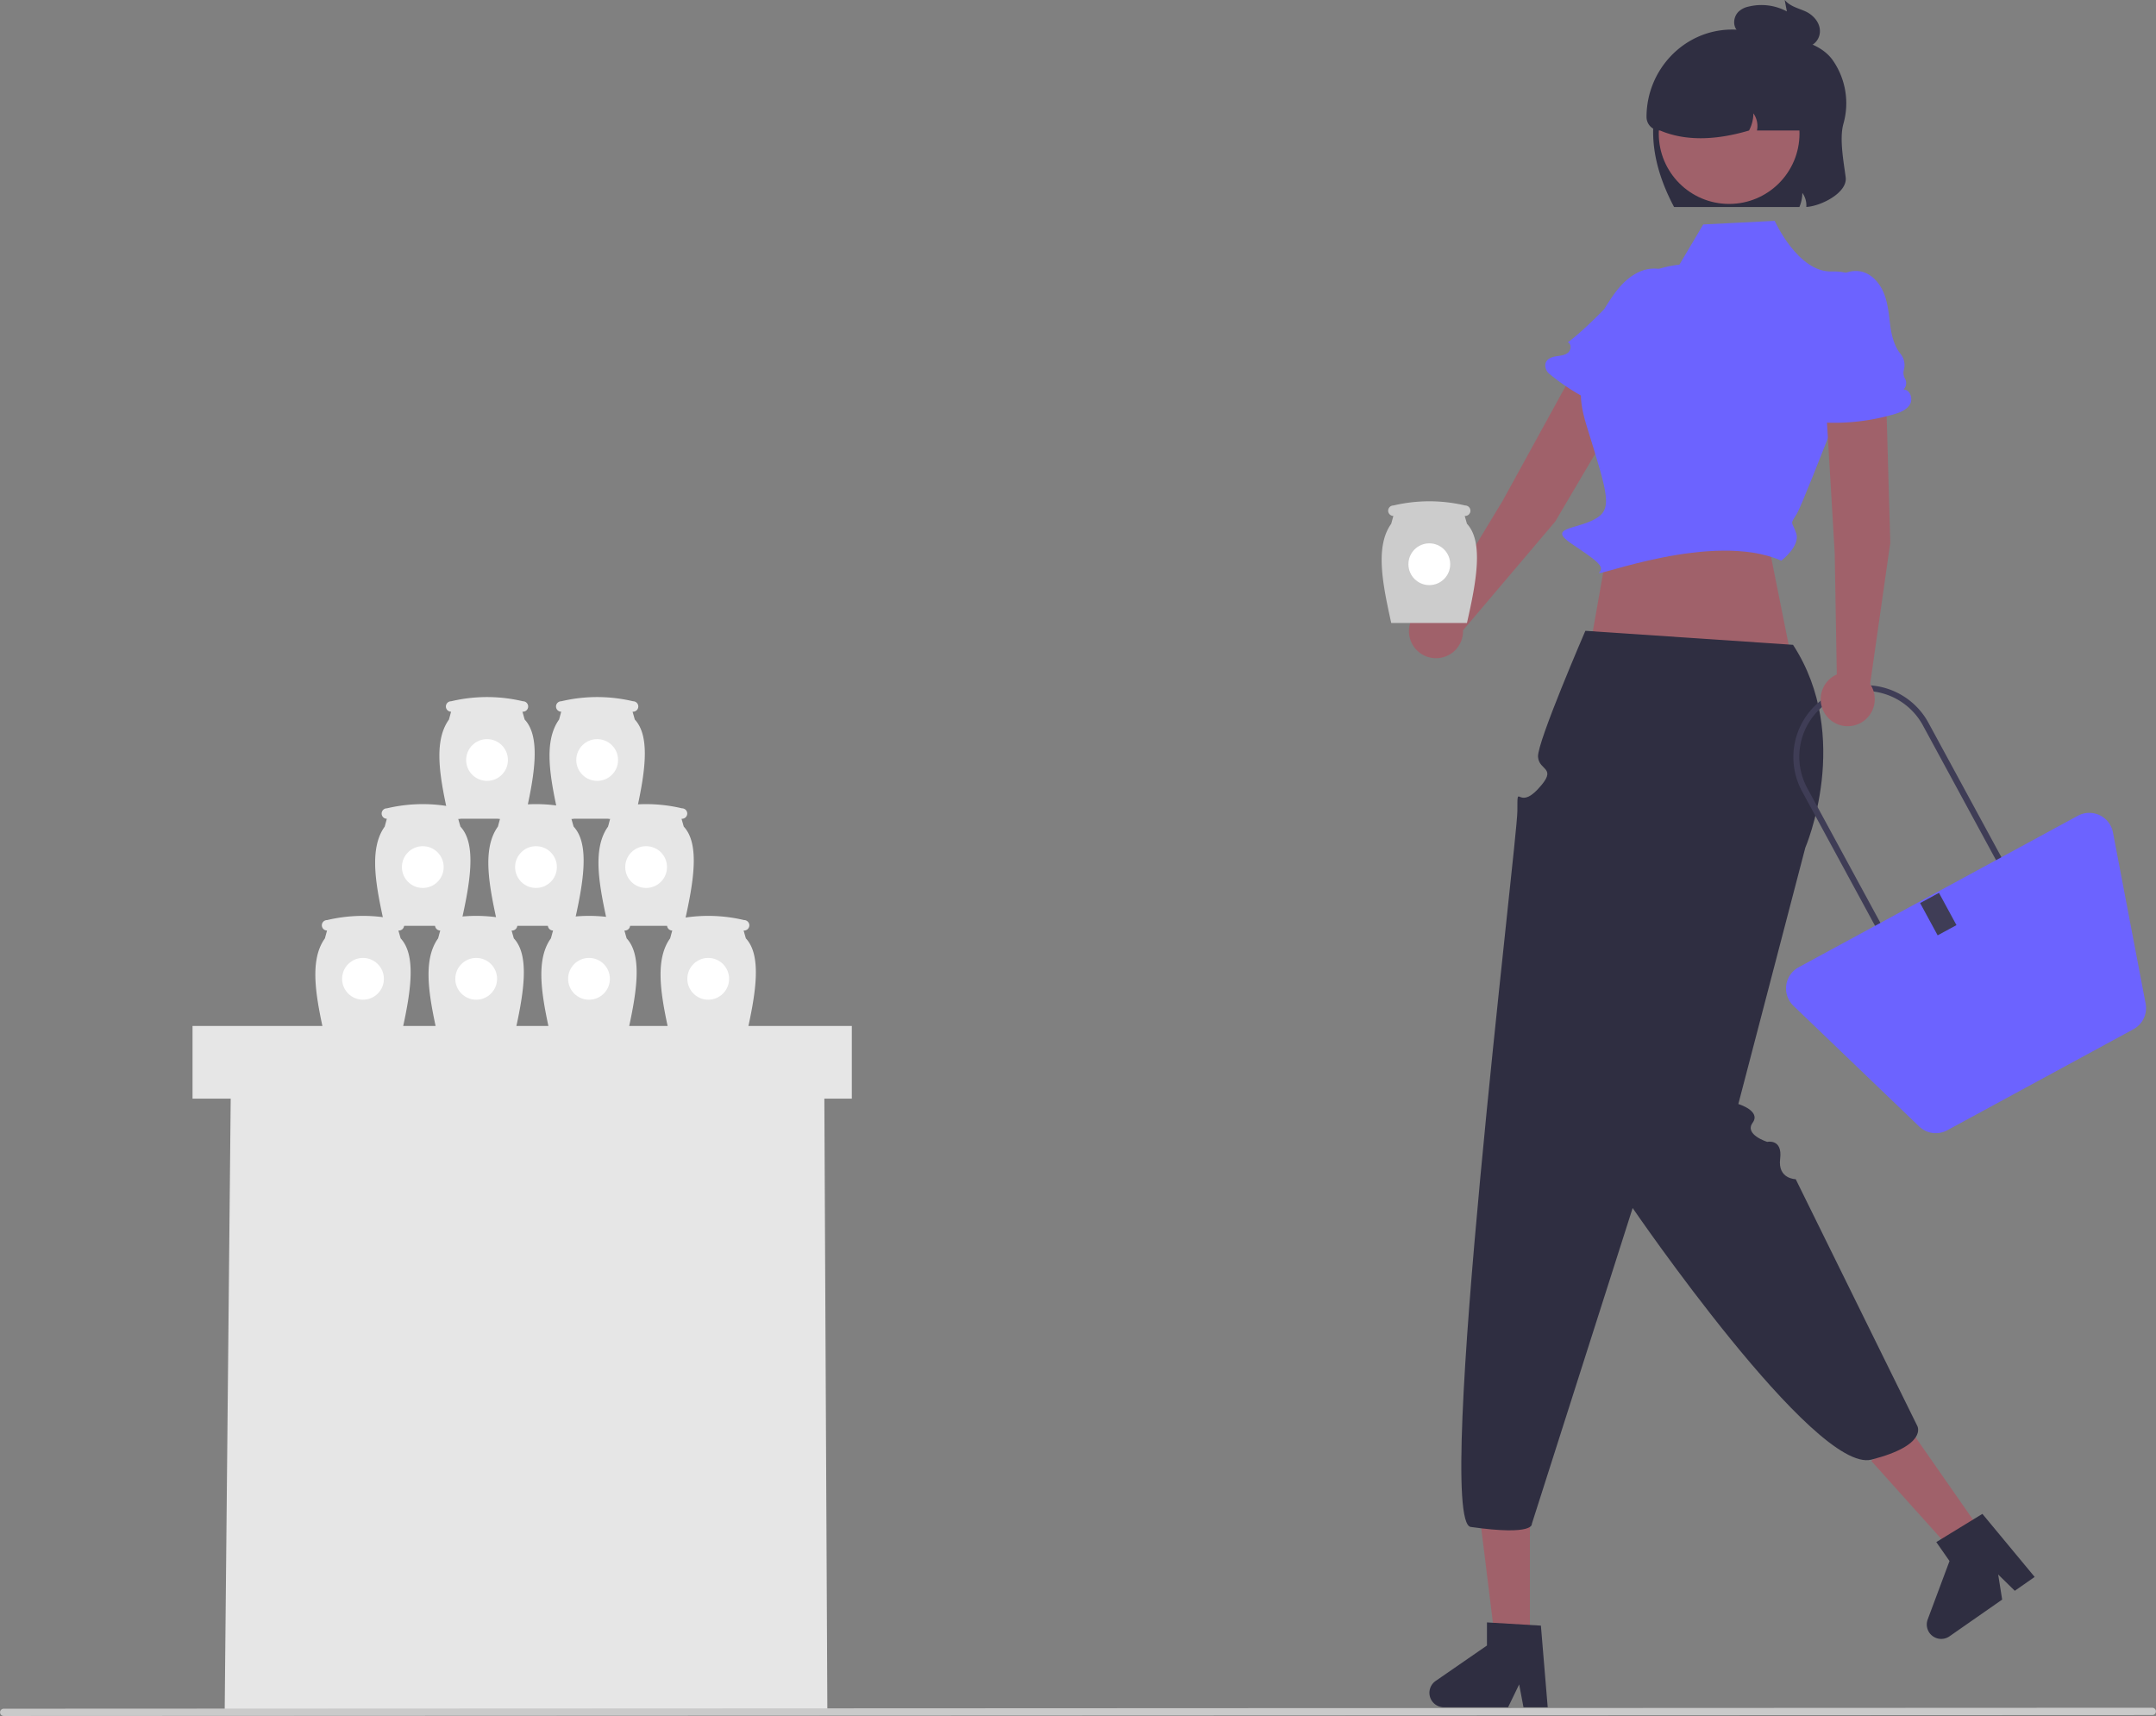 <svg id="f63559cc-ba74-42cc-9bb9-e3f9353a6e45" data-name="Layer 1" xmlns="http://www.w3.org/2000/svg" width="704.726" height="560.956" viewBox="0 0 704.726 560.956"><rect x="0" y="0" width="704.726" height="560.956" fill="#808080" stroke="none"/><polygon points="270.438 559.992 73.438 559.992 73.658 537.104 73.678 535.114 75.438 355.992 269.438 355.992 269.688 407.738 269.698 409.728 270.438 559.992" fill="#e6e6e6"/><path d="M755.665,375.655l31.876-54.039a10.127,10.127,0,0,0-3.481-13.775l0,0a10.127,10.127,0,0,0-14.179,3.865l-31.391,57.148L717.953,402.776a8.837,8.837,0,1,0,7.558,8.456Z" transform="translate(-247.297 -205.188)" fill="#a0616a"/><path d="M786.012,335.557h0a2.986,2.986,0,0,0,2.298-2.797,3.874,3.874,0,0,1,.845-2.207,3.562,3.562,0,0,1,.32-.341,5.843,5.843,0,0,0,1.913-5.052c-.41-3.068.698-6.626,2.057-9.564,1.487-3.215,3.17-6.398,3.845-9.875.972-5.016-.504-10.961-6.687-12.448a11.761,11.761,0,0,0-7.823.951c-5.095,2.456-8.207,7.343-11.139,12.047,0,0-7.006,7.29-11.891,10.833,1.276.494,1.119,2.528.061,3.395-1.058.867-2.528.95-3.879,1.167-1.703.273-3.638,1.052-3.534,3.171a3.682,3.682,0,0,0,1.386,2.604,69.582,69.582,0,0,0,25.2,13.267c2.049.585,4.346,1.052,6.23.056S787.831,336.666,786.012,335.557Z" transform="translate(-247.297 -205.188)" fill="#6c63ff"/><polygon points="587.328 224.152 522.328 223.152 520.328 208.152 526.328 174.152 577.328 174.152 587.328 224.152" fill="#a0616a"/><polygon points="500.069 538.978 489.031 538.978 483.778 496.405 500.069 496.405 500.069 538.978" fill="#a0616a"/><path d="M753.191,763.291l-7.916,0-1.413-7.473-3.619,7.473H719.25a4.719,4.719,0,0,1-2.682-8.603l16.765-11.579v-7.555l17.634,1.053Z" transform="translate(-247.297 -205.188)" fill="#2f2e41"/><polygon points="649.348 503.147 640.294 509.46 611.634 477.542 624.997 468.225 649.348 503.147" fill="#a0616a"/><path d="M912.361,720.69l-6.493,4.527-5.433-5.322,1.306,8.2-17.221,12.008a4.719,4.719,0,0,1-7.12-5.523l7.129-19.087-4.321-6.197,15.067-9.223Z" transform="translate(-247.297 -205.188)" fill="#2f2e41"/><path d="M950.839,765.837l-702.357.307a1.191,1.191,0,0,1,0-2.381l702.357-.307a1.191,1.191,0,0,1,0,2.381Z" transform="translate(-247.297 -205.188)" fill="#cacaca"/><rect x="62.934" y="335.384" width="215.498" height="23.768" fill="#e6e6e6"/><path d="M452.122,511.938l-.73-2.56h.164a1.707,1.707,0,0,0,0-3.414,50.781,50.781,0,0,0-23.469,0,1.706,1.706,0,0,0-.02,3.412l-.694,2.562c-5.385,7.486-2.75,19.922,0,32.43h24.749C455.234,530.735,457.59,517.787,452.122,511.938Z" transform="translate(-247.297 -205.188)" fill="#e6e6e6"/><circle cx="192.526" cy="319.977" r="6.827" fill="#fff"/><path d="M470.794,475.406l-.73-2.56h.164a1.707,1.707,0,0,0,0-3.414,50.78,50.78,0,0,0-23.469,0,1.706,1.706,0,0,0-.02,3.412l-.694,2.562c-5.385,7.486-2.75,19.922,0,32.43h24.749C473.905,494.204,476.261,481.256,470.794,475.406Z" transform="translate(-247.297 -205.188)" fill="#e6e6e6"/><circle cx="211.197" cy="283.446" r="6.827" fill="#fff"/><path d="M434.794,475.406l-.73-2.56h.164a1.707,1.707,0,0,0,0-3.414,50.78,50.78,0,0,0-23.469,0,1.706,1.706,0,0,0-.02,3.412l-.694,2.562c-5.385,7.486-2.75,19.922,0,32.43h24.749C437.905,494.204,440.261,481.256,434.794,475.406Z" transform="translate(-247.297 -205.188)" fill="#e6e6e6"/><circle cx="175.197" cy="283.446" r="6.827" fill="#fff"/><path d="M418.794,440.406l-.73-2.56h.164a1.707,1.707,0,0,0,0-3.414,50.78,50.78,0,0,0-23.469,0,1.706,1.706,0,0,0-.02,3.412l-.694,2.562c-5.385,7.486-2.75,19.922,0,32.43h24.749C421.905,459.204,424.261,446.256,418.794,440.406Z" transform="translate(-247.297 -205.188)" fill="#e6e6e6"/><circle cx="159.197" cy="248.446" r="6.827" fill="#fff"/><path d="M454.794,440.406l-.73-2.56h.164a1.707,1.707,0,0,0,0-3.414,50.78,50.78,0,0,0-23.469,0,1.706,1.706,0,0,0-.02,3.412l-.694,2.562c-5.385,7.486-2.75,19.922,0,32.43h24.749C457.905,459.204,460.261,446.256,454.794,440.406Z" transform="translate(-247.297 -205.188)" fill="#e6e6e6"/><circle cx="195.197" cy="248.446" r="6.827" fill="#fff"/><path d="M397.794,475.406l-.73-2.56h.164a1.707,1.707,0,0,0,0-3.414,50.78,50.78,0,0,0-23.469,0,1.706,1.706,0,0,0-.02,3.412l-.694,2.562c-5.385,7.486-2.75,19.922,0,32.43h24.749C400.905,494.204,403.261,481.256,397.794,475.406Z" transform="translate(-247.297 -205.188)" fill="#e6e6e6"/><circle cx="138.197" cy="283.446" r="6.827" fill="#fff"/><path d="M726.794,376.406l-.73-2.56h.164a1.707,1.707,0,0,0,0-3.414,50.78,50.78,0,0,0-23.469,0,1.706,1.706,0,0,0-.02,3.412l-.694,2.562c-5.385,7.486-2.75,19.922,0,32.43h24.749C729.905,395.204,732.261,382.256,726.794,376.406Z" transform="translate(-247.297 -205.188)" fill="#ccc"/><circle cx="467.197" cy="184.446" r="6.827" fill="#fff"/><path d="M378.249,511.938l-.73-2.56h.164a1.707,1.707,0,0,0,0-3.414,50.781,50.781,0,0,0-23.469,0,1.706,1.706,0,0,0-.02,3.412l-.694,2.562c-5.385,7.486-2.75,19.922,0,32.43h24.749C381.36,530.735,383.716,517.787,378.249,511.938Z" transform="translate(-247.297 -205.188)" fill="#e6e6e6"/><circle cx="118.652" cy="319.977" r="6.827" fill="#fff"/><path d="M415.249,511.938l-.73-2.56h.164a1.707,1.707,0,0,0,0-3.414,50.781,50.781,0,0,0-23.469,0,1.706,1.706,0,0,0-.02,3.412l-.694,2.562c-5.385,7.486-2.75,19.922,0,32.43h24.749C418.36,530.735,420.716,517.787,415.249,511.938Z" transform="translate(-247.297 -205.188)" fill="#e6e6e6"/><circle cx="155.652" cy="319.977" r="6.827" fill="#fff"/><path d="M491.089,511.938l-.73-2.56h.164a1.707,1.707,0,0,0,0-3.414,50.781,50.781,0,0,0-23.469,0,1.706,1.706,0,0,0-.02,3.412l-.694,2.562c-5.385,7.486-2.75,19.922,0,32.43h24.749C494.2,530.735,496.556,517.787,491.089,511.938Z" transform="translate(-247.297 -205.188)" fill="#e6e6e6"/><circle cx="231.492" cy="319.977" r="6.827" fill="#fff"/><path d="M833.381,415.978l-67.88-4.574s-15.728,36.332-15.476,41.134,6.742,3.356-.003,10.579-6.745-2.777-6.745,7.223-27.271,232-15.271,234c21,3,20-1,20-1l32.953-103.243s59.497,86.982,78.047,82.243,15-11,15-11l-39.745-80.675s-5.925-.011-5.09-6.668-4.222-5.531-4.222-5.531-7.594-2.368-4.769-6.247-4.675-6.124-4.675-6.124l21.889-83.787S852.985,446.116,833.381,415.978Z" transform="translate(-247.297 -205.188)" fill="#2f2e41"/><path d="M827.394,277.387l-23.363,1.183-7.799,13.14s-22.224,1.63-22.224,19.63-15.169,10.167-8.085,33.084,8.699,27.334,2.392,30.625-15.208,2.583-7.258,7.937,10.95,7.354,8.95,9.354,37.071-13.735,59.535-3.868c0,0,6.285-4.757,4.875-8.945s-2.178-2.568.206-6.378,27.686-70.07,27.686-70.07-5.136-9.55-16.219-9.145S827.394,277.387,827.394,277.387Z" transform="translate(-247.297 -205.188)" fill="#6c63ff"/><path d="M909.366,499.922l-41.309,22.418-31.719-58.448a23.5,23.5,0,0,1,41.309-22.418Zm-40.505,19.706,37.793-20.51-30.765-56.69A21.5,21.5,0,1,0,838.096,462.937Z" transform="translate(-247.297 -205.188)" fill="#3f3d56"/><path d="M944.655,541.641,883.804,574.664a7.841,7.841,0,0,1-9.2-1.238l-41.091-39.443a7.867,7.867,0,0,1,1.695-12.59l91.265-49.528a7.867,7.867,0,0,1,11.48,5.44L948.63,533.253A7.841,7.841,0,0,1,944.655,541.641Z" transform="translate(-247.297 -205.188)" fill="#6c63ff"/><rect x="877.365" y="498.011" width="7" height="12" transform="translate(-381.039 275.987) rotate(-28.488)" fill="#3f3d56"/><path d="M865.165,382.63l-1.786-62.714a10.127,10.127,0,0,0-10.28-9.807h0a10.127,10.127,0,0,0-9.945,10.821l3.853,65.088.674,39.649a8.837,8.837,0,1,0,10.9,3.134Z" transform="translate(-247.297 -205.188)" fill="#a0616a"/><path d="M869.505,332.531h0a2.986,2.986,0,0,0,.457-3.591,3.874,3.874,0,0,1-.46-2.318,3.562,3.562,0,0,1,.089-.459,5.843,5.843,0,0,0-1.07-5.295c-1.981-2.379-2.937-5.98-3.351-9.191-.453-3.513-.722-7.103-2.003-10.406-1.847-4.764-6.262-9.01-12.288-6.978a11.761,11.761,0,0,0-6.116,4.97c-3.005,4.792-3.037,10.585-3.015,16.128l-1.081-2.19a44.967,44.967,0,0,1-3.218,17.691c1.343-.261,2.293,1.544,1.859,2.841-.434,1.297-1.634,2.15-2.662,3.053-1.296,1.138-2.52,2.827-1.304,4.566a3.682,3.682,0,0,0,2.56,1.466,69.582,69.582,0,0,0,28.395-2.186c2.046-.596,4.239-1.424,5.304-3.27S871.636,332.501,869.505,332.531Z" transform="translate(-247.297 -205.188)" fill="#6c63ff"/><path d="M849.813,245.782c-1.34,4.96.2,12.77.78,17.4.62,4.95-7.96,9.38-12.87,9.66a6.989,6.989,0,0,0-1.3-4.6,11.967,11.967,0,0,1-.96,4.61h-40.97c-5.16-9.71-9.55-22.98-4.81-36.7a14.04,14.04,0,0,1,9.7-12.15l22.34-7.15c8.81,0,19.62,1.25,24.49,7.81A24.575,24.575,0,0,1,849.813,245.782Z" transform="translate(-247.297 -205.188)" fill="#2f2e41"/><circle cx="565.197" cy="43.664" r="23" fill="#a0616a"/><path d="M841.493,242.852v5h-19.9a7.156,7.156,0,0,0-1.17-5.61,12.192,12.192,0,0,1-1.42,5.61c-11.507,3.403-21.165,3.337-29.079,0a4.431,4.431,0,0,1-4.431-4.431v0c0-15.33,12.084-28.247,27.41-28.563a27.997,27.997,0,0,1,28.59,27.994Z" transform="translate(-247.297 -205.188)" fill="#2f2e41"/><path d="M837.572,208.971c-2.371-1.109-5.041-1.58-6.912-3.783l.706,3.732a17.626,17.626,0,0,0-12.55-1.568,6.73,6.73,0,0,0-3.314,1.719,4.957,4.957,0,0,0-1.313,4.08,4.641,4.641,0,0,0,2.077,3.12,8.962,8.962,0,0,0,3.166,1.078q6.943,1.411,13.886,2.823a10.591,10.591,0,0,0,5.32.17,5.22,5.22,0,0,0,3.514-4.516C842.415,212.64,839.943,210.081,837.572,208.971Z" transform="translate(-247.297 -205.188)" fill="#2f2e41"/></svg>